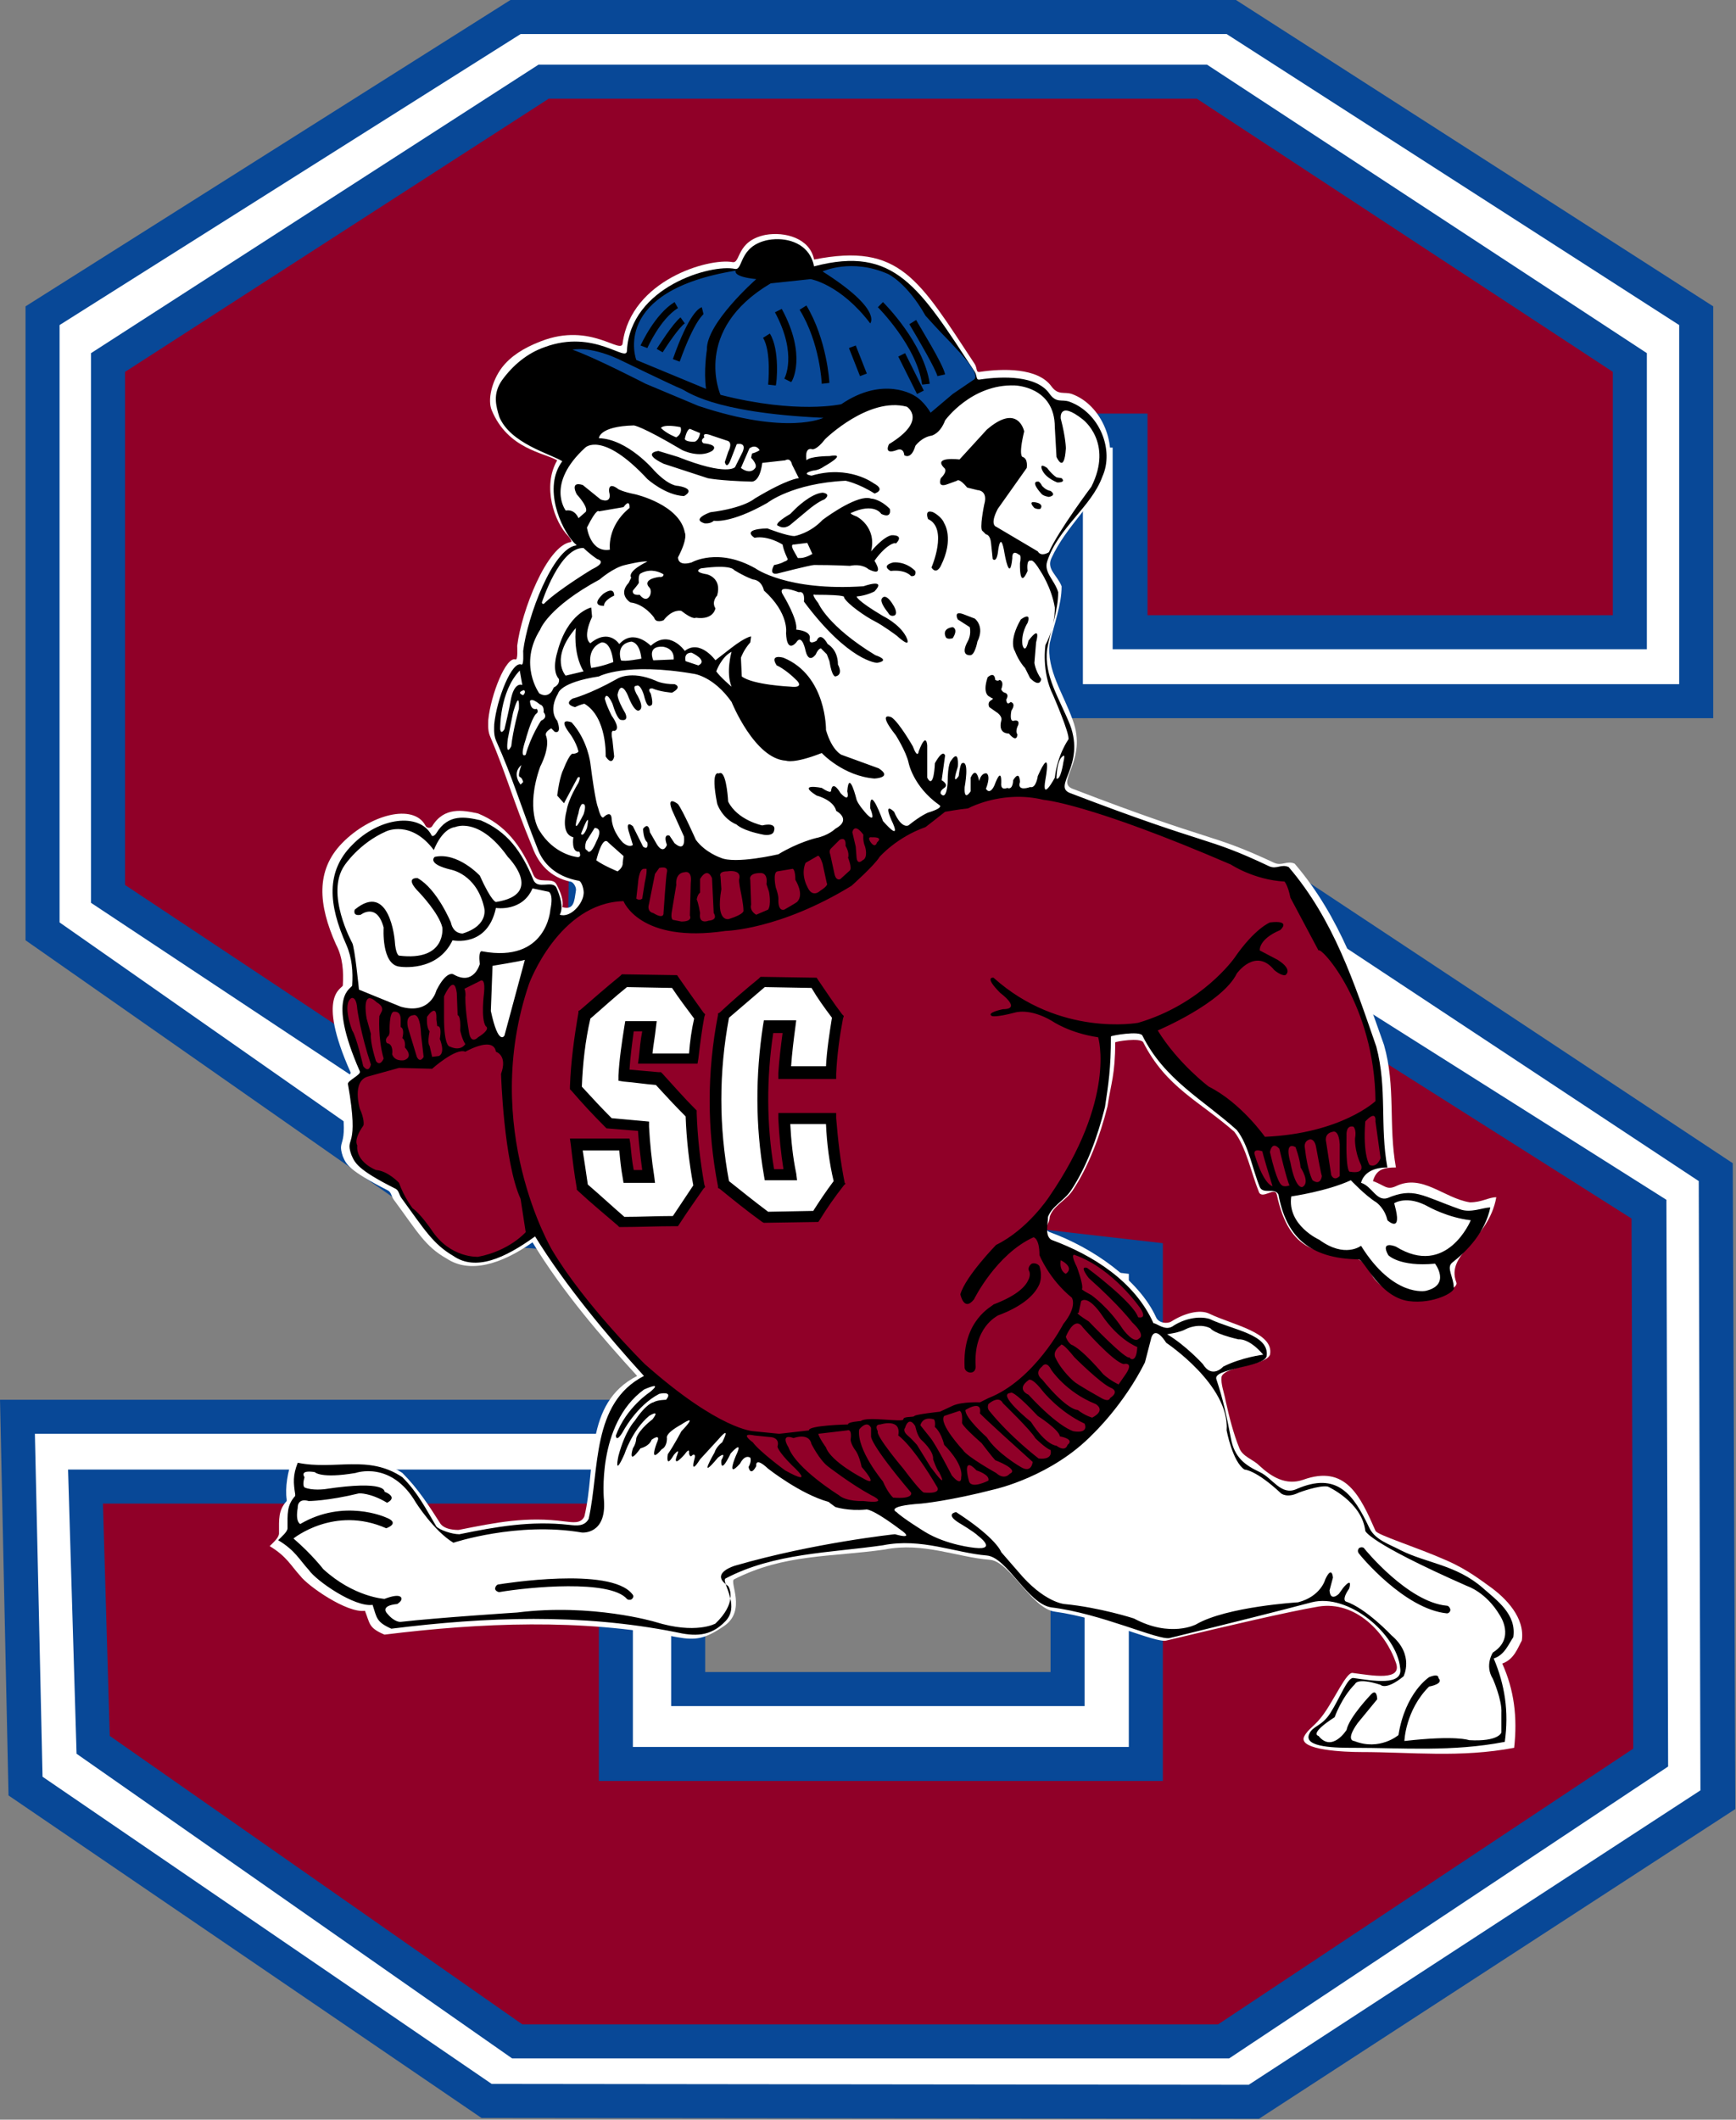 <svg xmlns="http://www.w3.org/2000/svg" viewBox="0.88 0.88 200 244.12">
 <rect x="0.88" y="0.88" width="200" height="244.12" fill="#808080" stroke="none"/>
 <g transform="matrix(.98 0 0 .98 .49 .392)">
  <polygon points="57 249.4 148.4 249.5 204.4 213.1 204.1 137.2 153.8 103.9 69.3 96.6 69.3 48.2 123.7 48.2 123.7 84.9 201.8 84.9 201.8 36.5 145.7 0.5 60.4 0.5 3.4 36.5 3.4 111 54.3 146.6 123.9 151.5 123.9 197 83.3 197 83.3 165 0.4 165 1.4 211.5" fill="#084897"/>
  <path d="m55.7 142.7-48.3-33.8v-70.2l54.2-34.2h83l53.2 34.2v42.2h-70.1v-27.8h3.5v23.7h62.8v-34.8l-51.7-33.9h-78.6l-52.6 33.9v64.6l53.4 35.4 26.3 3.1zm144.4-3.4-48.1-31.8-80.7-6.8v3l77.2 7.6 47.8 30.2 0.2 66.6-51.6 34.3h-84.3l-51.2-35.8-1-33.4h66.4v32.6h58.3v-55.6l-5.2-0.6v51.4h-48.6v-32h-74.8l0.9 40.3 52.8 36.1 89 0.1 53.1-34.6z" fill="#fff"/>
  <polygon points="61.8 238.4 143.6 238.4 192.4 206 192.2 143.7 146.7 114.9 67.2 107.4 68.1 49.1 135.3 49.1 135.3 72.8 190 72.8 190 44.2 141.1 12.1 64.9 12.1 15.1 44.2 15.1 104.5 66.3 138.5 137.1 146.6 137.1 209.8 70.8 209.8 70.8 177.2 12.5 177.2 13.3 204.5" fill="#900028"/>
  <path d="m59.4 43.7c1-1.3 2.5-2.3 4.6-3.1 5.9-2.3 9.5 1.7 9.6 0.2 1-7.4 10.1-10 12.9-9.5 1 0.2 0.4-2.5 3.9-3.2 2.3-0.4 5.2 0.4 5.7 2.9 10.1-2 12.3 2.3 18.9 12.3 0.3 0.5 0.1 1 0.6 0.9 2.7-0.4 6.8-0.5 8.4 1.7 0.8 1.1 1.5 0.6 2.4 0.9 3.6 1.3 5.4 6.1 4.1 9.3-1.4 3.6-4.7 6.1-6.5 10-0.6 1.3 0.7 2 1.2 3.3 0 2.2-0.9 4.5-1.4 6.7-0.4 3.1 1.6 5.9 2.7 9 1.8 4.8-2.1 7.3 0 8.1 16.9 6.5 16 5.1 23.7 8.7 0.9 0.4 1.5-0.3 2.4 0.1 5.4 6.3 7.8 13.7 10.5 21.3 1.4 4.9 0.5 9.4 1.4 14.4-1.4 0-2.3 0.2-2.7 1.6 1.4 0.5 1.6 1.1 2.7 0.6 3.1-1.5 5.6 1.4 8.7 1.9 1.4 0 2.2-0.6 3.1-0.6-0.9 5.1-6 6.6-4.7 10 0.4 0.9-3.7 2.3-6.2 1.7-1.6-0.4-2.8-1.3-3.5-2.2-0.7-1-1-2.1-2.4-2.4-3.9-0.7-7.5-0.4-9-7.4-0.2-1-1.7 0.6-2.1-0.3-0.9-2.2-1.5-5.3-2.9-7.1-4.1-3.6-8-5.2-10.7-10.5-0.3-0.6-3.3-0.1-3.3 0 0 3.8-0.5 4.8-0.9 7.5-0.9 3.6-2.3 7.2-4.1 9.9-0.8 1.2-2.3 1.8-2.7 3.1 0 0.9-0.9 1.4 0 1.8 5 1.8 10.5 5.6 12.5 10 0.3 0.7 1.3 0.8 1.8 0.5 1.4-0.9 3.3-1.5 4.5-0.9 2.7 1.3 7.6 2.2 7.1 4.8-0.5 1.3-5.3 1.3-5.7 2.6-0.1 0.9 0.3 1.8 0.5 2.9 0.4 1.8 0.9 3.8 1.6 5.5 0.4 1 1.6 1.3 2.3 2 1.5 1.4 3.2 2.4 5.2 1.7 5-1.8 6.7 1.9 8.5 6 0.2 0.5 4.8 1.9 8.4 3.5 2.5 1.1 4.1 2.4 5.1 3.1 1.8 1.3 4.1 3.6 3.7 6.3-0.5 0.9-0.9 2.2-2.3 2.7 1.4 3.1 1.8 6.3 1.4 9.9-6.3 1.2-12.1 0.5-18 0.5-1.8 0-7.4-0.2-6.7-1.8 0.5-1 1.3-1.2 2.4-2.8 1.2-1.7 2.6-4.8 3.3-4.7 2.3 0.3 5.9 1 5.1-1.2-1.2-3.5-4.7-7.3-9.1-6.6-3.5 0.6-10.4 2.2-17.9 4-1.3 0.3-7.3-2.6-13.1-3.4-2.8-0.4-5.3-6-7.7-6.1-3.8-0.3-7.8-2.1-12.3-1.2-6.3 0.9-11.8 0.5-17.7 3.5-0.6 0.3 1.5 3.7-1.2 5.5-2.2 1.5-3.3 1.7-5.5 1.3-11.3-2.2-23.1-1.7-34.4-0.3-1.9-0.8-1.7-1.3-2.3-2.8-2.1 0.3-6.7-2.9-7.6-4.1-1.1-1.2-1.6-2.3-3.6-3.5 0.4-0.4 1.1-1 1.1-1.5 0-1.7-0.1-2.7 0.9-3.8v-0.2c-0.2-1.3 0.1-3.3 0.7-4.8 4.5 0.9 8.8-1 12.9 1.7 1.8 1.8 3.1 3.8 4.5 6 0.4 0.5 1.2 0.7 2.1 0.7 4.5-0.9 8-1.6 12.5-1 0.9 0.1 1.9 0.3 2.3-0.6 1.4-5.8-0.1-13.3 6.2-16.5-4.2-4.6-8.7-9.8-12.3-15.7-3.7 2.6-7.4 3.7-10.1 1.9-2.5-1.4-3.4-3.1-6.2-6.9-0.3-0.4-0.3-0.9-0.7-1.1-4.7-2.4-4.9-3.1-5.3-4-0.8-2.4 1-0.4-0.5-8.4-0.1-0.4 1.6-1.1 1.4-1.5-4.1-9.2-0.9-9.8-0.9-10.2 0.1-1.6 0-3.3-0.8-4.8-2.1-4.7-2.4-8.7 0.7-11.9 3.3-3.4 8.4-4.7 9.8-2.1 0.1 0.3 0.6 0.4 0.8 0.1 1.4-2.3 3.6-1.9 5.4-1.5 3.2 1.3 5.1 3.8 6.5 7.2 0.5 1.2 2.2 0.2 2.7 1.1s0.9 2 0.7 2.7c1.4 0.4 1.4-0.7 1.6-1.9 0.1-0.4-0.3-1.1-0.7-1.1-2.3-0.5-3.7-2.1-4.4-4-2.4-5.8-3-8.4-5-13.1-0.3-0.7-0.2-1.6-0.2-1.9 0.3-3 2.1-7.5 3.2-7.1 0.3 0.1 0.2-1.4 0.2-1.6 0.5-4.1 3.5-11.8 6.3-12.2 0.2 0-0.1-0.5-0.3-0.7-1.6-1.6-3.1-5.8-1.3-8.9-1.5-0.9-5.8-1.3-7.7-5.9-0.5-1.2 0-3.4 1.2-5" fill="#fff"/>
  <path d="m91.543 28.607c-0.285 0.011-0.569 0.042-0.844 0.092-3.5 0.7-2.898 3.6-3.898 3.4-2.8-0.6-12.301 2.1-12.701 9.6 0 1.5-3.799-2.598-9.699-0.398-2 0.7-3.7 2.098-5 3.898-1.1 1.6-0.701 3.001-0.301 4.301 1.3 3.1 5.9 4.299 7.4 5.199-2.3 3.1-0.2 7.902 1.4 9.602 0.1 0.1 0.399 0.299 0.199 0.299-2.7 0.4-5.699 8.3-6.199 12.4 0 0.2 0.099 1.7-0.201 1.6-1.1-0.5-2.899 4-3.199 7 0 0.3-0.101 1.2 0.199 1.9 2.1 4.7 2.7 7.2 5 13 0.8 1.9 2.501 3.1 4.701 3.5 0.4 0 0.7 1.2 0.6 1.6-0.1 1.1-1.501 2.8-2.801 2.4 0.5-0.9 0.002-2.299-0.398-3.199-0.5-0.9-2.201 0.3-2.701-0.9-1.4-3.4-3.099-5.7-6.199-7-1.8-0.4-3.801-0.8-5.201 1.5-0.2 0.3-0.5 0.499-0.6 0.199-1.4-2.6-6.099-2.099-9.299 1.201-3.1 3.1-2.801 6.999-0.701 11.699 0.7 1.6 0.801 3.201 0.701 4.801 0 0.4-3.102 1 0.898 10.1 0.2 0.4-1.498 1.1-1.398 1.5 1.4 7.9-0.402 5.999 0.398 8.299 0.4 0.9 0.601 1.7 5.201 4 0.4 0.2 0.399 0.702 0.699 1.102 2.7 3.7 3.7 5.399 6.1 6.799 2.6 1.8 6.002 0.301 9.602-2.299 3.5 5.7 8.599 11.798 12.799 16.398-6.2 3.2-5.2 11.001-6.5 16.801-0.5 0.9-1.399 0.799-2.299 0.699-4.5-0.5-8.5 0.202-12.9 1.102-0.9 0-2.301-0.5-2.701-0.9-1.3-2.2-2.2-4.001-4-5.801-4-2.7-7.899-0.799-12.299-1.699-0.6 1.5-0.501 2.399-0.301 3.699v0.201c-1 1.1-0.9 2.099-0.9 3.799 0 0.4-0.7 1-1.1 1.4 2 1.2 2.5 2.3 3.6 3.5 0.9 1.3 5.4 4.4 7.5 4.1 0.5 1.5 0.401 2.001 2.201 2.801 11.2-1.4 22.3-1.8 33.4 0.4 2.2 0.5 4.098 0.599 5.898-1.301 0.764-0.807 0.76-1.77 0.561-2.641-0.096 0.744-0.51 1.736-1.76 2.941 0 0-2.3 1.299-7.1-0.201 0 0-7.401-2.2-16.201-1.1 0 0-9.299 0.6-13.699 1.1 0 0-0.7 0.1-1.6-1 0 0-0.901-0.9 1.199-1.1 0 0 0.5-0.3 0.5-0.6 0 0 0.1-0.8-2 0 0 0-3.599-0.2-7.199-3.5 0 0-1.3-1.7-3.5-3.6 0 0 4.8-3.901 10.9-1.201 0 0 1.798-0.599-0.102-1.299 0 0-4.9-2.201-10 0.799 0 0-0.599-0.2-0.299-1.9 0 0-0.101-1.199 1.299-0.799 0 0 2.2-3.9e-4 5.9-0.9 0 0 1.301-0.1 3.301 1.1 0 0 1.399-0.599-0.301-1.299 0 0 0.3-1.401-7-0.301 0 0-1.5 0.201-2.4-0.199 0 0-0.3-0.201 0-1.201 0 0-0.699-0.9 1.201-0.6 0 0 0.699 0.8 4.799 0.1 0 0 4.202-1.5 7.102 3.5 0 0 2.098 3.301 4.398 4.701 0 0 7.502-2.501 15.102-1.201 0 0 2.9 0.301 2.6-3.799 0 0-0.901-8.9 4.699-13 0 0 2.401-1.101 0.701 0.299 0 0-2.8 1.8-4 5.1 0 0-0.001 0.902 0.799-0.398 0 0 1.601-3.1 4.301-4.5 0 0 1.699-0.401 0.799 0.699 0 0-1 7.8e-4 -1.5 0.301 0 0-0.799 0.099-2.199 2.199 0 0-1.1 1.1-1.9 4.1 0 0-0.599 2.701 0.701-0.199 0 0 0.898-2.8 2.898-4.5 0 0 1.4-0.9 0.4 0.4 0 0-1.5 1.099-1.9 2.199 0 0 0.002 0.599-0.398 1.199 0 0-0.702 2.2 0.898 0 0 0 1.001-0.2 1.301-1 0 0 1.2-0.9 0.6 0.4 0 0-1 2.601 0.6 0.701 0 0 0.602-0.201 0.602-1.301 0 0-0.301-0.5 1.699-1.6 0 0 2.2-1.501 0 0.799 0 0-0.9 1.701-1.6 2.701 0 0-0.301 1.8 0.699 0.1 0 0 0.8-1 0.4 0 0 0-0.7 1.7 0.9-0.1 0 0 0.6-0.9 0.5-0.1 0 0 0.1 0.599 0.4 0.199 0 0 0.499-0.3 0.199 0.6 0 0-0.501 1.8 0.699-0.1l2.201-2.4s1.5-1.8 0.4 0.4c0 0-0.7 0.499-0.9 1.199 0 0-2.1 3.602 0.4 0.602 0 0 1.098-0.901 0.398 0.299 0 0-0.198 1.901 1.102-0.799 0 0 1.6-1.801 0.6 0.299 0 0-1.2 2.8 0.5 0.9 0 0 0.499-1.099 1.199-0.699 0 0 0.201 0.4-0.199 1.1 0 0 0.2 1.2 0.9-0.1 0 0-0.202-1.201 1.398 0.299 0 0 3.802 3 7.102 3.9 0 0 0.499 0.4 0.799 0.6 0 0 1.5 0.501 3.6 0.301 0 0 0.502-0.3 4.102 2.4 0 0 1.799 1.2-0.701 0.5 0 0-9.499 0.999-18.799 3.699 0 0-2.794 0.81-1.094 2.162-0.117-0.344-0.16-0.586-0.008-0.662 5.7-3 12.3-3 18.5-3.9 4.5-0.9 8.501 0.901 12.201 1.201 2.4 0.2 4.8 5.7 7.6 6.1 5.8 0.7 12.6 3.9 13.9 3.6 7.4-1.8 13.299-3.299 16.699-4.199 4.3-1.1 10 3.699 10.4 7.699 0.4 2.2-3.3 1.499-5.5 1.199-0.7-0.1-1.599 2.402-2.699 4.102-1 1.6-2.1 1.5-2.5 2.5-0.7 1.6 3.399 1.6 5.199 1.6 5.8 0 11.601 0.499 17.801-0.701 0.5-3.6-7.8e-4 -6.699-1.301-9.799 1.3-0.4 1.801-1.8 2.301-2.5 0.4-2.7-1.902-4.301-3.602-5.801-3.1-2.7-6.6-2.9-9.6-4.4-1.3-0.7-2.999-1.2-3.699-2.6-1.9-4-3.8-6.7-8.6-4.6-1.8 0.8-2.801-1.3-4.301-2-1.7-0.8-3-1.7-3.4-4-0.5-2.6-0.899-4.5-1.699-6.9-0.5-1.3 5.5-1.399 5.9-2.699 0.4-2.6-4.001-3.1-6.701-4.4-1.3-0.4-3.1 3.9e-4 -4.4 0.9-0.9 0.5-1.799-0.4-2.199-0.4-2.2-4.9-7.1-8.001-12-9.801-0.8-0.5-0.4-1.799-0.4-2.699 0.5-1.3 1.901-1.9 2.701-3.1 1.8-2.7 3.1-6.201 4-9.801 0.4-2.7 0.699-4.499 0.699-8.299 0-0.1 3.399-0.702 3.699-0.102 2.6 5.2 7.102 7.502 11.102 11.102 1.4 1.8 1.799 4.499 2.699 6.699 0.4 0.9 1.799 3.9e-4 2.199 0.9 0.9 4.9 3.6 7.5 9.4 7.6 0.7 0 2.4 4.4 5.9 4.9 2.9 0.4 5.601-1.1 5.301-1.6 0-1.2-0.901-2.3-0.201-2.9 1.8-1.4 3.9-3.6 4.5-6.5-0.9 0-2.3 0.699-3.6 0.199-4.5-1.6-5.4-2.599-8.5-1.299-1.3 0.4-1.8-1.401-3.1-1.801 0.4-1.4 1.8-1.801 3.1-1.801-0.9-4.9-7.8e-4 -9.299-1.301-14.199-2.6-7.5-4.999-14.9-10.299-21.1-0.9-0.4-1.401 0.3-2.301-0.1-7.6-3.6-6.7-2.202-23.4-8.602-2.1-0.8 1.8-3.2 0-8-1.2-3-3.099-5.798-2.699-8.898 0.4-2.3 1.301-4.501 1.301-6.701-0.4-1.4-1.701-2.3-1.301-3.6 1.3-4 5.2-6.4 6.5-10 1.4-3.1-0.3-7.501-3.9-8.801-0.9-0.3-1.499 0.202-2.299-0.898-1.5-2.2-5.501-2.101-8.201-1.701-0.5 0.1-0.3-0.4-0.6-0.9-6.5-9.9-9.4-14.898-18.9-12.398-0.438-2.362-2.559-3.271-4.557-3.193zm-5.836 158.05c0.148 0.434 0.402 1.039 0.553 1.697 0.119-0.923-0.26-1.459-0.26-1.459-0.134-0.084-0.192-0.158-0.293-0.238zm33.992-140.86s4.701 0.098 4.701 4.898l0.199 3.5s0.9 2.1 1.1-1c0 0 3.9e-4 -1.2-0.6-3.5 0 0-0.3-2.198 2.6 0.102 0 0 3.6 2.698 1 7.898 0 0-3.9 5.201-5 7.701 0 0-0.899 0.6-1.299-0.1l-4.9-2.9s-0.801-0.2 0.199-2.1l3.4-4.801s0.2-1.101-0.5-1.301c0 0-0.499-0.1 0.201-3 0 0-0.7-3.399-4.4-0.199l-3.201 3.5s-3.199-0.4-1.799 1c0 0 0.5 0.299-0.4 1.199 0 0-0.499 1.201 0.801 0.701l1.1-0.4s0.199-0.399 1.199 0.801l1.201 0.299s1.299 0.001 0.799 1.701c0 0-0.599 2.9-0.199 3.1l0.4 0.4s0.5 1e-6 0.6 1l0.199 1.898s0.4 0.501 0.6-0.699c0 0 0.301-3 0.801 0.1 0 0 0.6 3.5 0.9 0.5 0 0-0.101-1.1 0.799-0.4 0 0 0.302-0.1 0.102 1 0 0-0.102 3.2 0.898 0.9 0 0-0.2-1.399 0.4-1.199 0 0 0.2-0.301 1.1 1.199 0 0 1.301 1.901 1.701 4.301 0 0 0.1 2.1-1.1 4.4 0 0-0.502 3.098 0.898 5.898 0 0 2.001 4.601 1.801 5.201 0 0-1.3 1.8-1.6 4.5 0 0-1.6 2.999-1.1 0.199 0 0 0.8-4.2-0.9-0.4 0 0-0.2 1.501-0.9 1.301 0 0-1.599 0.6-1.199-0.6 0 0-7.8e-4 -1.501-0.801-0.201 0 0 7.8e-4 1.2-0.699 0.9 0 0-0.801 0.4-0.701-0.6 0 0 0.101-2.099-0.799 0.301 0 0-0.5 1.198-1 0.398 0 0 0.6-1.399 0.1-1.799 0 0-0.6-0.2-0.9 0.9 0 0-0.3-1.9-1-0.4v1.6s-0.799 1.3-0.699-0.5c0 0 0.599-3.201-0.301-2.801 0 0-0.2-0.1-0.4 1.5 0 0-0.9 1.4-0.1-1.1 0 0 0.199-2.199-0.801-0.699 0 0-0.398 0.3-0.398 2.6 0 0-0.101 2.101-0.801 1.301 0 0-0.2-0.301 0.4-0.701 0.6-0.4-0.301-0.9-0.301-0.9l0.4-2.898s-0.199-0.902-1.199 0.898c0 0-0.1 3.201-0.9 1.701v-3.801s-0.1-1.699-1 0.701c0 0-0.101 0.998-0.701-0.602 0 0-1.6-2.798-2.5-3.398 0 0-1.8-0.8 0.5 2.1 0 0 1.2 1.899 1.5 3.199 0 0 0.502 2.8 3.602 5 0 0 0.699 0.3-1.301 0.9 0 0-0.801 0.3-2.301 1.5 0 0-0.799 0.5-1.699-1.6 0 0-1.301-1.3-0.301 1 0 0 1.4 2.8-1 0.1 0 0-1.6-4.5-1.5-1.5 0 0 0.802 1.899-0.398 0.699 0 0-1.001-1.099-1.201-1.699 0 0-0.9-3.7-1.1-1 0 0 0.399 1.499-0.801 0.199 0 0-0.9-1.599-1.1-0.299 0 0 0.1 0.499-1.1-0.301 0 0-3-0.6-0.6 0.9 0 0 1.999 0.501 2.299 1.801 0 0 1.9 1-0.1 2.1 0 0-0.799 0.8-2.299 1.1 0 0-2.1 0.5-4.4 1.9 0 0-5.101 1.2-6.801 0.4 0 0-1.8-0.602-2.9-2.102 0 0-1.5-3.399-2.1-4.199 0 0-1.399-1.101-0.699 0.699l1.4 3.102s0.298 1.999-1.102 0.799l-0.6-0.9s-0.799-0.298-0.299 1.102c0 0-0.401 1.198-1.201-0.102l-0.799-1.398s-0.101-1.3-0.801-0.4c0 0 0 1.2 0.5 1.6 0 0 0.2 1-0.5 0.5l-1.199-2.4s-1-0.9-0.4 0.9l0.4 1.301s-0.401 0.399-1.201-0.301c0 0-1.199-1.201-1.299-2.801 0 0-3.91e-4 -0.999-0.9-0.199 0 0-0.301 0.5-0.701-1.1 0 0-0.298-0.501-0.898-5.201 0 0-0.301-2.699-2.201-4.799 0 0-1.699-0.701-0.299 1.199 0 0 0.8 1.001 1.1 2.201 0 0 3.9e-4 0.199-0.6 0.299 0 0-0.301-0.4-1.201 1.9 0 0-0.399 0.7-0.699 3l0.799 0.9 1.602-3s0.5-0.4 0.1 0.6c0 0-1.2 1.901-1.4 3.301 0 0-0.799 2.7 0.801 3.1 0 0-0.301 1.799 0.699 1.699 0 0 0.4 0.8-0.4 0.6 0 0-2.599-0.3-4.299-3.1 0 0-1.7-2.4 0.1-7.5 0 0 1.199-2.2 0.699-3.6 0 0-0.3-0.4 0.6-0.9l0.4 0.4s0.901 0.399 0.301-1.301c0 0-1.1-1.099 0.1-3.199 0 0 0.201-1.3 4.801-2 0 0 3.099-1.701 11.199-0.301 0 0 2.3 0.301 4.4 3.301 0 0 2.7 6.7 6.4 6.9 0 0 0.899 0.4 4.199-0.9 0 0 2.499 2.7 6.199 3 0 0 2.2-0.099 0.5-1.199l-4.398-1.602s-1.101-0.498-1.801-2.898c0 0 0.1-6.4-5-8.5 0 0-1.701-0.502-0.801 0.898 0 0 1 0.401 2.4 1.801 0 0 0.901 0.899-0.799 0.699 0 0-4.401-0.199-5.701-1.199l-0.1-2.199s0.3-0.901 1.1-1.801l0.1-0.699s-0.598-0.002-2.398 1.398l-1.801 1.4s-1.8-2.5-3.6-1.1c0 0-1.8-2.6-4-0.6 0 0-2.001-2.101-3.701-0.201 0 0-1.198-1.9-3.398-0.1 0 0-1.001-0.5 0.199-3.1l-0.1-1.1s-2.8 0.599-4 5.299c0 0-0.701 2.102 0.199 3.102 0 0 0.2 0.6-0.6 1l-0.199 0.398s-0.5 0.901-1.5 0.301c0 0-2.5-3.4 0.1-7.5 0 0 0.9-2.6 7-5.9 0 0 1.6-1.399 3-1.699 0 0 2-0.5 2.6-0.4 0 0-2.4 1.1-1.9 1.9l-0.299 0.6c-1.3 1.4 0.199 2.301 0.199 2.301 1.7 0.2 2.801 1.799 2.801 1.799 0.2 0.7 1.1 0.301 1.1 0.301 1.1-1.4 2.1-1.1 2.1-1.1 1.4 1.1 1.699 0.799 1.699 0.799 2.1 0.3 2.301-1.1 2.301-1.1-0.5-0.8 0.199-1.5 0.199-1.5 0.6-2.1-1.199-2.5-1.199-2.5-1.8-0.3-0.699-0.699-0.699-0.699 3.6-0.5 3.898 0.199 3.898 0.199 1.3 0.8 2.201 1.1 2.201 1.1 1.1 0.1 1.299 1.301 1.299 1.301 3 2.7 2.602 5 2.602 5 0.1 2.5 1.199 1.1 1.199 1.1 0.7-1.1 1.1 1 1.1 1 0.4 1.6 1.201 0.4 1.201 0.4 0.3-0.7 0.6-0.701 0.6-0.701l0.699 0.701 0.301 0.799c0.3 1.9 0.699 1.801 0.699 1.801 1-0.2 0.301-1.4 0.301-1.4 0-1.8-1.201-2.4-1.201-2.4-0.9-1.6-1.299-0.398-1.299-0.398s-1.001 0.599-0.801-0.301c0.1-0.9-1.6-1-1.6-1 0.2-1.2-1.5-4-1.5-4-1-1.5 1.801-0.4 1.801-0.4 0.8-0.2 0.6 1.1 0.6 1.1 5.3 7.1 8.6 7.201 8.6 7.201 1.7-0.3-0.199-0.9-0.199-0.9-5.6-3.4-6.701-6.1-6.701-6.1-1-1.3-0.4-1-0.4-1 4 0 3.4 0.299 3.4 0.299 0.4 0.8 2.6 2.301 3.6 2.801s2.602 1.699 2.602 1.699c2 1.8 1.1 0.102 1.1 0.102-0.8-1.5-2.701-2.4-2.701-2.4-3.2-1.9-3.1-2.301-3.1-2.301 1.2-0.1 2.1-0.6 2.1-0.6 1.5-1.6-1.299-0.6-1.299-0.6-9 0.6-12.701-2.1-12.701-2.1-4.4-2.5-7.5-0.701-7.5-0.701-1.7 0.5-1.6-0.6-1.6-0.6 1.2-2.3 0.801-2.9 0.801-2.9-0.6-3.3-5.801-4.5-5.801-4.5-1.5-0.3-2-0.6-2-0.6-1.3-1-1.1 0.301-1.1 0.301 0.4 1.5-1 0.898-1 0.898l-2.1-1.699c-1.6-0.5-0.701 1.1-0.701 1.1 1.6 1.8 1 2.1 1 2.1l-0.799 0.701s-0.4-1.1-1.5-0.9c0 0-2.401-3.1 2.299-7.4 0 0 2.001-1.999 7.301 3.701 0 0 2.101 1.9 4.301 2 0 0 1.599-0.801-0.701-1.201 0 0-0.999 0.101-2.799-1.799 0 0-3.1-3.701-6.5-3.801 0 0-3.86e-4 -1.4 4.1-1.5 0 0 0.799 3.94e-4 5.699 2.9 0 0 2 1 3.5 0.1 0 0 1-0.7-1-0.9 0 0-0.5-0.299 0.1-0.699 0 0-0.4-0.701 0.9-0.201l1.801 0.602s0.7 0.099 0.1 1.299l-0.4 1.201s0.201 0.999 0.701-0.301l0.699-1.801s1.199-0.3 0.699 0.9l-0.898 1.801s-0.901 1.099-6.701-1.201l-2.299-0.699s-2.1 0.2 0.6 1.5l5.199 1.699s1.4 0.3 5.1 0.4c0 0 1.001 0.201 1.301-2.199l2.699-0.301s0.601-0.4 0.801 0.5l0.801 1.6s-1.201 3.93e-4 -5.201 2.4c0 0-1.199 1.1-5.199 1.6 0 0-2.301 0.801-0.701 1.301 0 0 0.702 0.099 1.102-0.301 0 0 1.899 0.4 6.299-2.1 0 0 2.901-2.3 9.201-2.6 0 0 1.498 0.3 3.398 1.5 0 0 1.4-0.399-0.1-1.199 0 0-2.899-2.2-7.299-0.9 0 0-1.401-0.2 0.199-0.6 0 0 0.601 0 1.301-0.5 0 0 2.9-1.601 0.6-1.201 0 0-2.301 1e-6 -2.701 0.5 0 0-0.299-1.599 0.701-1.299 0 0 0.5 0.099 1.5-1.201 0 0 5.1-4.999 9.6-3.799 0 0 2.5 1.598-2.1 4.398 0 0-0.7 1.301 0.9 0.701 0 0 0.798-0.4 0.898 0.6 0 0 0.801 0.6 1.301-1.1 0 0 0.7-1.001 1.9-1.201 0 0 1-0.199 1.6-1.799 0 0 3.099-4.3 8.199-4.1zm-40.545 4.746c0.314 0.009 0.721 0.052 1.246 0.152 0 0 0.3 0.701-0.5 1.201 0 0-1.101-0.4-1.801-1.1 0 0 0.113-0.282 1.055-0.254zm2.346 0.354 1.199 0.5s-0.1 0.8-0.6 1c0 0-0.999 0.099-1.199-0.301 0 0 0.2-1.099 0.6-1.199zm7.412 2.1c0.237-0.05 0.537 3.91e-4 0.787 0.4 0 0-0.198 0.2-0.898 0.4l-0.102 0.5s0.9 0.899 0.4 1.299c0 0-0.5 0.7-1.6-0.1l1-2.301s0.175-0.149 0.412-0.199zm34.072 2.236c-0.309-0.042-0.084 0.463-0.084 0.463 0.4 1 1.799 1.5 1.799 1.5 1.1 0 0.5-0.5 0.5-0.5l-0.6-0.1c-0.6-0.4-1.1-1.1-1.1-1.1-0.25-0.175-0.412-0.25-0.516-0.264zm-0.484 1.863c-1.1-0.1 0.301 1.4 0.301 1.4 0.2 0.3 0.898 0.4 0.898 0.4 1-0.2 0.201-0.701 0.201-0.701-0.6-0.1-1-0.6-1-0.6-0.2-0.4-0.4-0.5-0.4-0.5zm-25.4 1.301c-1.4 0.1-3.199 1.9-3.199 1.9l-0.6 0.6c-2.2 1.3-1.4 1.4-1.4 1.4 0.8 0.5 1.5-0.201 1.5-0.201l1.799-1.5c1.4-1.2 2.102-1.4 2.102-1.4 0.9-0.7-0.201-0.799-0.201-0.799zm4.996 0.635c-1.857 0.191-4.996 2.564-4.996 2.564-1.5 1.6-3.299 1.9-3.299 1.9-0.9 0-3.201-0.9-3.201-0.9-3.2 0.1-1.5 1.1-1.5 1.1 1.6-0.3 3.301 0.801 3.301 0.801 0.1 0.7 0.6 1.699 0.6 1.699 0 0.2-0.4 0.301-0.4 0.301-0.5 0.3-1.199 0.4-1.199 0.4-0.7 1.3 0.4 1 0.4 1s3.899-1 4.299-1c2.5 0 4.201 0.1 4.201 0.1 1.5-0.3 2.199 0.4 2.199 0.4 2 1 0.699-1 0.699-1 1.5-2.1 2.6-2.2 2.5-2 1.1-1.1-0.5-1-0.5-1-1 0.2-2.398 1.9-2.398 1.9 0.7-2.9-1.701-4.102-1.701-4.102-0.8-0.3-0.699-0.398-0.699-0.398 2.8-1.3 3.6 0.1 3.6 0.1 1.3 0.6 1-0.6 1-0.6-1.2-1.2-2.199-1.201-2.199-1.201-0.2-0.075-0.44-0.092-0.705-0.064zm19.65 0.49c-0.309 0.113 0.254 0.674 0.254 0.674 0.4 0.2 0.699 0.102 0.699 0.102 0.4-0.5-0.299-0.701-0.299-0.701-0.35-0.1-0.551-0.112-0.654-0.074zm-47.473 0.123c0.166 0.083 0.127 0.551 0.127 0.551-2.7 2.2-2.301 4.9-2.301 4.9-2.3 0.4-2.699-2.6-2.699-2.6 1.2-2.4 1.4-1.9 1.4-1.9l2.898-0.5c0.3-0.412 0.475-0.501 0.574-0.451zm35.484 0.971c-0.641-0.038-0.258 0.881-0.258 0.881 2.4 1.1 0.4 5.699 0.4 5.699 0.6 0.9 1.1-0.199 1.1-0.199 1.6-3.2 0.4-5 0.4-5-0.3-0.8-1.301-1.301-1.301-1.301-0.138-0.05-0.25-0.075-0.342-0.08zm-14.457 3.682 0.6 1.299c-1.2 0.7-1.701 0.4-1.701 0.5l-0.398-0.699c-0.6-1-0.102-0.9-0.102-0.9zm-26.301 0.6s0.7 0.699 1.6 1.299c0 0 1.3 0.301-0.6 1.201 0 0-3.8 2.3-5.5 3.9 0 0-0.3 0.4-0.4 0 0 0 2.1-6.5 4.9-6.4zm36.4 1.699c-1.5 0.4-0.301 1-0.301 1 1.8-0.2 2.4 0.6 2.4 0.6 0.7 0.1 0.5-0.6 0.5-0.6-1.2-1.2-2.6-1-2.6-1zm-28.687 0.979c0.956-0.084 1.688 0.422 1.688 0.422 0 0.4-0.5 0.301-0.5 0.301-2 0.3-1.301 1.099-1.201 1.199 0.4 0.4 0.102 1 0.102 1-0.5 0.9-1.201-0.1-1.201-0.1-1 0.1-0.799-0.5-0.799-0.5 0.6-0.7 0.699-0.9 0.699-0.9-0.1-1 0.199-1.1 0.199-1.1 0.35-0.2 0.695-0.294 1.014-0.322zm-4.764 2.371c-0.325 0.1-0.648 0.352-0.648 0.352-1.6 1.5 0.1 1.398 0.1 1.398 0-0.7 1.199-1.199 1.199-1.199 0-0.6-0.325-0.651-0.65-0.551zm32.463 0.688c-0.212-0.013-0.312 0.164-0.312 0.164-0.4 0.4 0.701 1.699 0.701 1.699 0.3 0.6 0.799 0.301 0.799 0.301 0.4-0.3-0.199-1.201-0.199-1.201-0.45-0.75-0.776-0.95-0.988-0.963zm8.631 1.945c-0.38 0.098-0.043 0.719-0.043 0.719l1.4 0.898c0.2 0.9-0.201 1.602-0.201 1.602-1 1.8 0.201 1.699 0.201 1.699 0.6 0.1 0.9-1.6 0.9-1.6 0.9-1.8-0.301-2.701-0.301-2.701l-1.301-0.5c-0.325-0.125-0.53-0.15-0.656-0.117zm8.123 0.377c-0.259-0.049-0.766 0.342-0.766 0.342-1.5 2.6-0.701 3.699-0.701 3.699 0.5 1.3 1.201 2 1.201 2l0.6 1.199c1.2 1.2 1.301 0.102 1.301 0.102-0.7-1-0.801-1.9-0.801-1.9l0.199-2.4c0.6-2.3-0.898-0.199-0.898-0.199-0.4 1.7-0.701 0.5-0.701 0.5-0.2-1.4 0.6-2.602 0.6-2.602 0.188-0.525 0.122-0.711-0.033-0.74zm-8.766 1.24c-1.4 0.2-0.801 1.201-0.801 1.201 0.2 0.3 0.801 0.1 0.801 0.1 0.7-1.1 0-1.301 0-1.301zm-44.301 0.102s-0.4 2.9 0.9 5.1l-2.1 0.5s-1.901-2 1.199-5.6zm6.5 1.6s1.001 2e-6 1.201 2c0 0-2 0.399-2.4 0.199 0 0-0.701-1.899 1.199-2.199zm-3.322 0.094c0.323 0.037 0.998 0.357 1.223 2.307 0 0-1.2 0.499-2.6 0.699 0 0-0.701-2.2 1.199-3 0 0 0.07-0.018 0.178-0.006zm7.023 0.506s1.399 0.1 1.299 1.5l-2.4 0.1s-0.798-1.7 1.102-1.6zm8.1 0.6s-0.7 2.4 0 4.1c0 0-1.301-1.099-1.801-1.799 0 0 0.601-1.701 1.801-2.301zm-4.701 0.1s2.001 0.9 0.801 1.5l-1.5-0.5s-0.301-1 0.699-1zm-20.199 2.102 0.301 1.699s-1-0.5-1.4 2c0 0-0.101 0.699-0.701 3.199 0 0-0.4 0.7-0.5 0 0 0-0.099-4.398 2.301-6.898zm55.412 0.537c-0.212 0.062-0.412 0.262-0.412 0.262-0.7 2.1 0.301 2.301 0.301 2.301 0.1 0.2 0.6 0.1 0.1 0.4-0.5 0.3-0.201 0.799-0.201 0.799l1 0.701c0.6 0.5 0.4 0.898 0.4 0.898-0.4 1.6 0.9 1.5 0.9 1.5 1 1.2 1 0.102 1 0.102-0.3-0.4 0.1-1.102 0.1-1.102 0.2-0.7-0.5-0.5-0.5-0.5-0.6 0.2-0.299-1.199-0.299-1.199 0.6-0.9-0.102-1-0.102-1-0.5 0.5-0.5-0.301-0.5-0.301 0.4-0.7-0.199-0.799-0.199-0.799-0.3-0.1-0.4-0.4-0.4-0.4 0.4-1-0.199-1.1-0.199-1.1-0.2 0.2-0.5 0-0.5 0-0.05-0.55-0.276-0.625-0.488-0.562zm-42.838 0.074c-0.775 0.113-1.174 0.389-1.174 0.389-3.2 1.8-5.201 2.299-5.201 2.299-1.1 0.7 0.301 1 0.301 1 0.6-0.3 1.1-0.4 1.1-0.4 2.7 1.6 2.5 6.201 2.5 6.201 0.8 1.2 1 0 1 0l-0.199-1.9c-0.3-1.4 0.199-1.1 0.199-1.1 0.9-0.2-0.299-1.801-0.299-1.801-0.7-1.4-0.801-2-0.801-2 0.2-1 0.9 0.6 0.9 0.6 0.6 2 1 1.9 1 1.9 1 0.2 0.5-0.799 0.5-0.799-1-1.7-0.9-2.201-0.9-2.201 0.4-1.8 1.199 0.1 1.199 0.1 0.8 2.1 1.301 1.801 1.301 1.801 0.8-0.3-0.301-2-0.301-2-0.5-1 0-0.9 0-0.9 0.5-0.3 0.9 1.1 0.9 1.1 0.4 1.7 0.801 1.201 0.801 1.201 0.4 0 0-1.4 0-1.4-0.5-0.7 0.199-0.6 0.199-0.6 0.9 0.4 2.301 0.5 2.301 0.5 1.3-0.7 0.299-1 0.299-1-1.5 0-2.199-0.4-2.199-0.4-1.5-0.65-2.651-0.7-3.426-0.588zm-12.074 1.688s0.3 0.2-0.1 0.6c0 0-0.9-0.3 0.1-0.6zm0.887 1.162c0.163-0.013 0.464 0.089 1.014 0.539 0 0 0.5 0.098 0.4 0.898 0 0 0.599 0.6-0.301 1 0 0-1.201 1.8-1.801 4 0 0-0.8 0.601 0-1.799 0 0 0.601-2.3 1.201-3 0 0 0.4-0.2 0.1-0.6 0 0-0.701 0.3-0.801-0.9 0 0 0.025-0.126 0.188-0.139zm-1.555 0.062c0.061 0.07 0.093 0.352 0.068 0.977 0 0-0.7 2.498-0.9 4.398 0 0-0.7 1.402-0.4-0.898l0.6-3s0.45-1.688 0.633-1.477zm64.131 6.477c0.062 0.025 0.087 0.199-0.062 0.799 0 0-0.301 2.1-0.801 1.9 0 0 1e-3 -2.1 0.701-2.6 0 0 0.1-0.125 0.162-0.1zm-63.764 1.1s-0.499 1.3-0.199 1.4 0.4 0.6 0.4 0.6l-0.301 0.299s-1.1-1.299 0.1-2.299zm23.506 0.969c-0.092-0.049-0.192-0.044-0.305 0.031 0 0-1.001-0.6-0.201 3.5 0 0.1 0.601 1.8 2.301 2.5 0 0 0.599 0.699 3.199 1.199 0 0 1.101 0.2 1.201-0.5 0 0 0.4-1-1.4-0.6 0 0-2.9-0.601-4-2.801 0 0-0.154-2.986-0.795-3.33zm-16.195 3.625c0.373 0.134-0.01 1.205-0.01 1.205-1.6 3.2-0.6-0.2-0.6-0.1 0.1-0.8 0.4-1.1 0.4-1.1 0.087-0.025 0.156-0.025 0.209-0.006zm0.492 1.861c0.042 0.052 0.023 0.32-0.102 0.945 0 0-0.401 1.099-0.701 0.699 0 0 0.676-1.799 0.803-1.645zm-14.537 0.686c1.119 0.041 3.01 0.658 5.135 3.658 0 0 4.4 4.401-1.4 5.301 0 0-0.498 3.9e-4 -1.898-3.1 0 0-2.601-2.801-5.301-2.201 0 0-1 0.8 1.9 1.5 0 0 3 0.5 3.9 4.4 0 0 0.7 2.1-2.5 3.1 0 0-1.1 0.101-1.4-1.299 0 0-1.6-3.901-3.9-5.201 0 0-1.701-0.199 0.199 1.701 0 0 2.301 2.4 2.701 4.1 0 0 0.5 4.001-5.1 3.301 0 0-0.4-0.101-0.5-1.801 0 0-0.601-7-4.701-3.6 0 0-0.299 0.8 0.701 0.6 0 0 1.899-1.5 2.699 1.5 0 0-0.3 4.4 1.9 4.6 0 0 4.399 0.7 6.199-3.1 0 0 4.1 0.899 5.1-3.801 0 0 3.101 0.501 4.301-2.299l1.9 0.4s0.599 0.2 0.199 2.1c0 0-0.4 6.3-8 4.9 0 0-0.499-0.3-0.299 1.5 0 0-0.702 2.599-3.102 1.199 0 0-0.8-0.5-2 1.9 0 0-0.699 2.9-4.199 1.9l-4.9-2s-0.499-5-0.799-5.5c0 0-3.2-5.802-0.9-9.102 0 0 1.7-2.6 4.9-4 0 0 2.9-1.399 5.6 2.201 0 0 0.9-2.501 2.5-2.701 0 0 0.393-0.183 1.065-0.158zm15.336 0.26s1.099-0.1 0.199 1.6c0 0-0.7 1.8-1.1 1 0 0-0.4 0-0.1-1zm1.338 1.531c0.086 0.004 0.174 0.055 0.262 0.168l1.799 1.6-0.1 0.801s0.1 0.5-0.6 1c0 0-1.7-0.701-2.5-1.301 0 0 0.536-2.296 1.139-2.268zm-9.539 13.969-2.4 8.898s-0.7 1.302-1.6-2.898l0.201-5.301s3.099-0.499 3.799-0.699zm12 3.199 5.301 0.1c0.8 1.2 1.7 2.4 2.6 3.6-0.3 1.3-0.5 2.702-0.6 4.102h-4.301c0.1-1 0.3-2 0.4-3l0.1-0.801h-3.699l-0.1 0.6c-0.3 1.9-0.601 3.901-0.701 5.801v0.6l0.6 0.1c1.3 0.1 2.501 0.3 3.801 0.4 1.1 1.2 2.3 2.499 3.5 3.699 0.1 2.7 0.4 5.402 0.9 8.102l-2.4 3.6c-1.9 0-3.799 0.1-5.699 0.1-1.5-1.3-2.901-2.601-4.301-3.801-0.2-1.4-0.4-2.7-0.6-4h4.299c0.1 1.1 0.2 2.101 0.4 3.201l0.1 0.6h3.701l-0.1-0.801c-0.3-1.9-0.502-3.899-0.602-5.799v-0.6l-4.398-0.4c-1.2-1.2-2.4-2.501-3.5-3.701 0.1-2.7 0.4-5.4 1-8 1.4-1.2 2.799-2.499 4.299-3.699zm16.201 0 5.5 0.1c0.7 1.2 1.498 2.3 2.398 3.5-0.3 1.9-0.599 3.801-0.699 5.701h-4.1c0.1-1.5 0.3-3.102 0.5-4.602l0.1-0.799h-3.801l-0.1 0.6c-0.9 5.9-0.9 11.8 0.1 17.6l0.102 0.6h3.799l-0.1-0.799c-0.4-1.9-0.599-3.901-0.699-5.801h4.199c0.1 2.3 0.4 4.601 0.9 6.701-0.9 1.2-1.7 2.4-2.4 3.5l-5.301 0.1c-1.6-1.2-3.1-2.4-4.6-3.6-1.2-6.4-1.2-12.801 0-19.201zm68.898 22.699s1.7 1.802 3 2.602c0 0 1.001 0.7 1.301 2.1 0 0 1.6 1.499 1-1.201l-0.199-0.799s1.5-1 4 0.4c0 0 2.3 1.3 5 1.6 0 0-2.801 6.8-8.801 3.1 0 0-1.9-0.8-0.9 1 0 0 1.3 1.4 5.5 1 0 0 1.9 2.499-1.1 3.199 0 0-3.8 0.801-7.6-5.299 0 0-1.9 1.499-4.9-0.701 0 0-3.801-1.7-3.301-5.1 0 0 4.2-0.6 7-1.9zm-17.543 17.121c0.338 0.023 0.693 0.104 1.043 0.279 0 0 0.301 0.601 3.301 1.301 0 0 1.2-0.201 2.9 1.799 0 0-2.501 0.3-4.701 1.4 0 0-1.298 1.501-2.398-0.299 0 0-2.001-2.2-4.201-3.5 0 0 1.501-0.202 2.201-0.602 0 0 0.843-0.449 1.855-0.379zm-5.385 0.842c0.272 3e-3 0.666 0.276 1.228 1.139 0 0 7.5 4.999 7.1 10.299 0 0 0.7 3.7 2.1 4.6 0 0 1.301 7.8e-4 4.301 2.801 0 0 0.7 0.6 2.1-0.1 0 0 2.4-0.901 3.4-0.701 0 0 4 1.801 4.4 5.201 0 0 0.2 1.3 12 6.5 0 0 2.199 0.7 3.799 3.4 0 0 1.901 2.698-0.799 4.398 0 0-1 1.502 0 3.102 0 0 1.1 2.5 1 4v2.299s-0.301 1.1-3.801 0.9c0 0-1.5-0.6-7.6 0.1 0 0 0.1-3.6 2.9-6.4 0 0 1.8-0.3 1.1-1 0 0 0.1-0.6-1.1-0.1 0 0-2.8 1.801-3.6 6.801 0 0-2.201 1.899-5.201 0.699 0 0-1.1 3.9e-4 0.4-2.1l2.301-2.801s-1e-3 -1.3-0.701-0.6c0 0-2.6 2.701-2.9 4.201 0 0-1.699 2.699-3.299 0.699 0 0-1.2-0.199 1.9-2.199 0 0 0.798-2.3 2.398-3.9 0 0 0.2-0.8 3 0.1 0 0 0.601 0.7 2.701-1 0 0 1.3-2.501-1.4-4.801 0 0-3-3.2-5.4-4 0 0-0.5-0.2 0.4-1.5 0 0 0.501-1.5-0.699-0.1l-0.5 0.701s-1.002 1-1.102-0.4l0.4-1.5s-0.1-1.501-0.9 0.199c0 0-0.499 2.001-3.199 2.701 0 0-8.4 0.5-12 2.6 0 0-3.001 1.599-7.301-0.701 0 0-3.999-1.299-8.199-1.699 0 0-2.4-0.201-5.4-3.801 0 0-1.4-1.599-2-2.299 0 0-0.499-1.601-5.299-4.701 0 0-1.402 0.201 0.398 1.301 0 0 1.701 1 2.201 1.5 0 0 2.3 1.7-0.4 1.4 0 0-3.3-0.3-5.9-1.9 0 0-2.599-1.601-3.299-2.301 0 0-1.502-0.7 2.898-1 0 0 3.301-0.299 8.701-1.699 0 0 6.7-1.5 11.5-6.5 0 0 3.6-3.4 6.1-8.4l0.699-2.699s0.118-0.743 0.572-0.738zm24.266 25.176c-0.113-0.013-0.238 0.013-0.338 0.062-0.2 0.2-0.2 0.4-0.1 0.6 0.2 0.3 5.4 6.6 10.4 7.1 0.2 0 0.4-0.2 0.4-0.4s-0.2-0.5-0.4-0.5c-4.6-0.4-9.699-6.699-9.699-6.699-0.05-0.1-0.151-0.15-0.264-0.162zm-94.438 3.674c-3.525 0.113-6.8 0.637-7.1 0.688-0.2 0-0.4 0.3-0.4 0.5s0.3 0.4 0.5 0.4c3.5-0.6 13-1.499 15 0.801 0.1 0.1 0.201 0.1 0.301 0.1s0.199 3.9e-4 0.299-0.1c0.2-0.2 0.2-0.4 0-0.6-1.3-1.6-5.075-1.902-8.6-1.789z"/>
  <path d="m119.64 94.15c-3.192 0.113-5.443 1.35-5.443 1.35-1 0.1-2.699 0.4-2.699 0.4-1 0.8-2.301 1.799-2.301 1.799-3.4 1.2-5.398 3.5-5.398 3.5-0.6 1-3.301 3.4-3.301 3.4-8.5 5.2-14.801 5.301-14.801 5.301-10.1 1.5-12-3.5-12-3.5-7.6 0.2-11.1 9.699-11.1 9.699-5.8 17 2.701 31.301 2.701 31.301 3.8 6.4 10.898 13.4 10.898 13.4 8.8 7.8 12.801 7.898 12.801 7.898l3 0.301 3.5-0.4c-0.1-0.6 4.6-0.699 4.6-0.699-0.1-0.3 1.5-0.4 1.5-0.4 0.7-0.6 5 0.201 5-0.199s1.201-0.2 1.301-0.4c0.2-0.2 3-0.5 3-0.5l1.5-0.701c1.1-0.5 3.199-0.398 3.199-0.398l1-0.5c5.4-2.1 8.801-8.701 8.801-8.701 1.7-2.1 1-3.1 1-3.1-2.7-2.2-3.801-5-3.801-5 0-2-0.699-2.1-0.699-2.1-4.4 2-7 7.299-7 7.299-1.2 1.5-1.6-0.6-1.6-0.6 0.6-2.1 4.199-5.799 4.199-5.799 3.7-1.8 6.199-5.602 6.199-5.602 8-11.6 5.801-18.799 5.801-18.799-3.4-0.5-5.4-1.9-5.4-1.9-2.7-1.6-4.4-1-4.4-1-2.3 0.6-2.699 0.4-2.699 0.4-0.7-0.4 1.301-0.801 1.301-0.801 2.3 0-0.301-1.9-0.301-1.9-2-2-0.801-1.799-0.801-1.799 7.8 7 17 5.299 17 5.299 7.5-2.2 11.301-7.6 11.301-7.6 2.4-3.5 4.199-4.199 4.199-4.199 2.6-0.3 1.201 0.9 1.201 0.9-2.6 1.1-2.4 2.398-2.4 2.398l2.1 1.102c1.9 1.2 0.9 1.799 0.9 1.799-0.5 0.1-1.301-0.6-1.301-0.6-2.2-2.7-4.398 0.4-4.398 0.4-1.7 3.5-9.301 6.699-9.301 6.699 2.4 3.9 6 6.6 6 6.6 3.8 1.9 6.6 5.9 6.6 5.9 9-0.4 13-4.199 13-4.199-0.1-11.3-6.399-18.201-6.699-17.701l-3.301-6.199c-0.3-1.5-0.699-1.9-0.699-1.9-3.6-0.2-6.301-2-6.301-2-16.7-7.2-22-7.6-22-7.6-1.225-0.3-2.393-0.387-3.457-0.35zm-18.637 3.695c-0.327-0.015-0.406 0.455-0.406 0.455l0.4 1.699 0.1 1.301c0.1 0.9 0.701 0.299 0.701 0.299 0.7-0.3 0.299-1.6 0.299-1.6-0.3-0.7-0.199-1.4-0.199-1.4-0.412-0.562-0.698-0.745-0.895-0.754zm1.895 1.055c-0.6-0.1-0.201 0.5-0.201 0.5 0.6 0.9 0.801 0.1 0.801 0.1 0.8-0.7-0.6-0.6-0.6-0.6zm-3.412 0.199c-0.188-0.025-0.389 0.1-0.389 0.1l-1 1c-0.3 0.3-0.1 0.701-0.1 0.701l0.5 2.299c0.2 0.9 0.699 0.602 0.699 0.602l1.102-1c0.3-0.3-0.201-1.5-0.201-1.5 0.2-0.6-0.299-1.4-0.299-1.4 0.05-0.6-0.125-0.776-0.312-0.801zm-2.951 1.973c-0.025 9e-3 -0.037 0.027-0.037 0.027l-1.4 0.801c-0.6 1.4 0.201 2.799 0.201 2.799 0.6 1.4 1.5 0.5 1.5 0.5 1.1-0.7 0.799-0.898 0.799-0.898l-0.5-2.301c-0.3-0.9-0.487-0.956-0.562-0.928zm-18.111 1.377c-0.25-0.025-0.525 0.051-0.525 0.051l-0.5 0.699-0.701 3.5c-0.3 1 0.5 1.102 0.5 1.102 1.3 0.8 1.201 0 1.201 0s0.3-4.501 0.4-4.801c0.1-0.4-0.125-0.526-0.375-0.551zm-2.326 0.15c-0.6 0-0.699 1.701-0.699 1.701l-0.201 1.799c0.4 0.3 0.701 0 0.701 0l0.299-1.9c0.3-1.3 0.201-1.6 0.201-1.6zm17.5 0-1.799 0.301c-0.6 0.1-0.201 1.9-0.201 1.9 0.4 1.1 0.301 1.5 0.301 1.5 0 1.4 0.699 1.1 0.699 1.1s1.4-0.8 1.5-0.9c0.9-0.9-0.199-2.6-0.199-2.6 0-1.2-0.301-1.301-0.301-1.301zm-7.439 0.271c-0.155 9e-3 -0.26 0.029-0.26 0.029-1.1 0-0.801 0.6-0.801 0.6l0.1 1.5c-0.7 4 0.9 3.5 0.9 3.5 1.9-0.6 1.701-1 1.701-1 0-0.7-0.301-2.1-0.301-2.1s-0.299-1.4-0.199-1.6c0.225-0.9-0.677-0.958-1.141-0.93zm-5.123 0.107c-0.081 3e-3 -0.137 0.021-0.137 0.021-1.2 0.1-1 1.5-1 1.5l-0.5 3c-0.2 1 0.1 1.1 0.1 1.1l1 0.201c1.4 0 1-0.701 1-0.701l0.1-3.799c0.15-1.2-0.319-1.332-0.562-1.322zm8.764 0.121c-1.5 0-1.201 0.801-1.201 0.801l0.1 2.9c-0.2 0.8 0.602 1.199 0.602 1.199l1.398-0.6c0.4-0.6 0.102-2.1 0.102-2.1l-0.301-0.9c0.2-1.4-0.699-1.301-0.699-1.301zm-6.408 0.018c-0.381 0.098-0.693 0.684-0.693 0.684v1.6c-0.3 0.2-0.398 0.799-0.398 0.799 0.2 0.4 0.398 1.602 0.398 1.602-0.2 1.4 1 0.898 1 0.898 1.2-0.1 0.602-0.898 0.602-0.898l-0.201-4.102c-0.225-0.525-0.479-0.641-0.707-0.582zm-9.893 11.883 6.5 0.1 0.199 0.301c0.9 1.3 1.9 2.7 2.9 4.1l0.201 0.199-0.102 0.301c-0.3 1.6-0.499 3.2-0.699 4.9l-0.1 0.6h-7l0.1-0.699c0.1-1 0.2-2.102 0.4-3.102h-1c-0.2 1.5-0.4 3-0.5 4.5 1.1 0.1 2.3 0.201 3.4 0.301h0.299l0.201 0.199c1.2 1.3 2.399 2.702 3.799 4.102l0.201 0.199v0.301c0.1 2.8 0.398 5.598 0.898 8.398l0.102 0.301-0.201 0.199c-0.9 1.3-1.899 2.702-2.799 4.102l-0.201 0.299h-0.4c-2.1 0-4.199 0.1-6.299 0.1h-0.201l-0.199-0.199c-1.5-1.3-3.1-2.6-4.6-4l-0.201-0.199v-0.201c-0.3-1.7-0.499-3.4-0.699-5.1l-0.1-0.699h7l0.1 0.6c0.1 1 0.2 2.1 0.4 3.1h1c-0.2-1.5-0.4-3.1-0.5-4.6l-3.701-0.301-0.199-0.199c-1.4-1.4-2.7-2.801-3.9-4.201l-0.199-0.199v-0.301c0.1-2.9 0.5-5.799 1-8.699v-0.199l0.199-0.102c1.5-1.3 3.101-2.7 4.701-4zm16.301 0.301h0.199l6.4 0.1 0.199 0.299c0.9 1.3 1.801 2.7 2.801 4l0.199 0.201-0.1 0.299c-0.4 2.1-0.701 4.3-0.801 6.5v0.602h-6.799v-0.701c0.1-1.6 0.3-3.199 0.5-4.699h-1.1c-0.8 5.3-0.8 10.7 0.1 16h1.1c-0.3-1.9-0.5-3.9-0.6-5.9v-0.699h6.799v0.6c0.2 2.5 0.5 5.1 1 7.6l0.102 0.1-0.201 0.201c-1.1 1.4-1.999 2.7-2.799 4l-0.201 0.299-6.4 0.1-0.199-0.1c-1.8-1.3-3.4-2.6-5-3.9l-0.199-0.1v-0.199c-1.3-6.7-1.3-13.4 0-20.1v-0.201l0.199-0.1c1.5-1.4 3-2.7 4.6-4zm-32.895 0.438c-0.062 0.025-0.105 0.062-0.105 0.062l-1.801 0.898c0.2 0.5 0.1 1 0.1 1 0 1.7 0.4 3.9 0.4 3.9 0.2 1.8 1.1 0.801 1.1 0.801 1.6-1 0.9-1.301 0.9-1.301-0.6-0.9-0.199-3.9-0.199-3.9 0.15-1.5-0.207-1.536-0.395-1.461zm-3.168 0.512c-0.464-0.225-1.139 1.35-1.139 1.35v2.5c0 3.5 0.701 3.4 0.701 3.4 1.3 0.6 1.799-0.301 1.799-0.301-0.4-0.6-0.6-1.6-0.6-1.6 0.1-1.8-0.301-1.799-0.301-1.799l-0.1-2.602c-0.075-0.6-0.207-0.874-0.361-0.949zm-11.943 1.527c-0.058 3e-3 -0.096 0.023-0.096 0.023-1.1 0.7 0.102 3.799 0.102 3.799 0.5 0.7 1.299 4.201 1.299 4.201 0.7 0.9 0.9-0.201 0.9-0.201-1.2-3.6-1.6-6.5-1.6-6.5-0.075-1.2-0.432-1.332-0.605-1.322zm2.088 0.029c-0.846-0.05-0.383 2.393-0.383 2.393l0.5 1.801c-0.1 1.1 0.6 3.199 0.6 3.199 0.5 0.7 0.9-0.299 0.9-0.299-0.7-2.4-0.5-5-0.5-5l0.301-0.6c0.2-0.6-0.602-1-0.602-1-0.356-0.338-0.621-0.483-0.816-0.494zm7.514 1.475c-0.327 0.015-0.797 0.719-0.797 0.719-0.1 1.3 0.301 1.699 0.301 1.699-0.3 1.5 0 1.701 0 1.701l0.299 1.299 0.801-0.1c0.8-0.4 0.1-2 0.1-2 0.3-1.7-0.299-1.5-0.299-1.5l-0.102-0.799c0.037-0.787-0.106-1.028-0.303-1.02zm-4.596 0.119c-0.7-0.2-0.602 2.4-0.602 2.4 0 0.1-0.1 0.398-0.1 0.398-0.6 0.5-0.199 0.9-0.199 0.9 0.8 0.1 0.6 1.301 0.6 1.301 0.3 0.9 1.4 0.699 1.4 0.699 1.2-0.4 0.1-1.5 0.1-1.5 0.1-0.9-0.301-1.1-0.301-1.1 0.3-1.2-0.199-1.301-0.199-1.301v-0.898c0-1-0.699-0.9-0.699-0.9zm2.326 0.379c-0.077-0.005-0.127 0.021-0.127 0.021-1.1 0.1-0.6 1.6-0.6 1.6l1 3.299c0.4 0.8 0.799 0 0.799 0l-0.299-2.6c-0.075-2.025-0.544-2.306-0.773-2.32zm8.303 3.486c-1.04 0.093-2.33 0.834-2.33 0.834-1.1-0.5-3.9 2-3.9 2l-3.898-0.1-3.602 1c-2 0.5-1 3.801-1 3.801 0.5 1.1 0.5 1.9 0.4 2-1.2 1.7-0.699 2.299-0.699 2.299-0.2 2 2.199 2.9 2.199 2.9 1.4 0.1 2.701 1.5 2.701 1.5 0.6 1.7 1.6 3 1.6 3 0.9 0.6 2.199 2.5 2.199 2.5 2.2 3.4 5.5 3.199 5.5 3.199 3.7-0.7 5.6-2.898 5.6-2.898l-0.6-3.9c-2-4.4-2.299-14.701-2.299-14.701 0.8-2.2-0.602-2.6-0.602-2.6-0.113-0.713-0.646-0.89-1.27-0.834zm104.33 8.375c-0.356 0.073-0.863 0.66-0.863 0.66-0.3 4 0.5 5.1 0.5 5.1 0.9 0.4 1.299-0.801 1.299-0.801l-0.6-4.299c0.037-0.562-0.122-0.704-0.336-0.66zm-2.557 1.244c-0.584 0.096-0.508 1.016-0.508 1.016-0.1 4.6 0.4 4.299 0.4 4.299 1.8 0.3 1.301-0.799 1.301-0.799-0.8-1.7-0.701-3.1-0.701-3.1 0.2-1.1-0.199-1.4-0.199-1.4-0.113-0.025-0.21-0.029-0.293-0.016zm-1.996 0.596c-0.067 0-0.111 0.019-0.111 0.019-1.1 0.2-0.799 1.199-0.799 1.199l0.6 3.9c0.4 0.8 1 0.1 1 0.1v-3.699c-0.075-1.35-0.488-1.52-0.689-1.52zm-2.731 0.918c-0.05-5e-3 -0.08 2e-3 -0.08 2e-3 -0.8 0.2-0.6 1-0.6 1 0.3 2.7 0.898 3.799 0.898 3.799 1 0.7 1.102-0.5 1.102-0.5-0.1-0.2-0.701-3.5-0.701-3.5-0.15-0.675-0.469-0.787-0.619-0.801zm-4.232 0.742c-0.436-0.028-0.549 0.76-0.549 0.76 0.8 3.5 1.301 3.799 1.301 3.799 0.3 0.4 1 0.102 1 0.102-0.3-0.5-1.199-4.301-1.199-4.301-0.225-0.25-0.407-0.35-0.553-0.359zm2.023 0.035c-0.785 0.01-0.172 1.924-0.172 1.924 0.6 3.2 1.4 2.9 1.4 2.9 1-0.5-0.199-2.301-0.199-2.301-0.1-1.1-0.602-2.398-0.602-2.398-0.175-0.087-0.316-0.126-0.428-0.125zm-4.119 0.518c-0.422 0.056-0.252 0.506-0.252 0.506 1.1 3.6 2.1 3.701 2.1 3.701-1.2-3.9-1.199-4.1-1.199-4.1-0.3-0.1-0.508-0.126-0.648-0.107zm-21.447 12.271c-0.155-0.028-0.38 0.086 0.295 1.436 0 0 0.8 2.1 0.6 2.6 0 0-0.2-7.8e-4 1.1 0.699 0 0 2.001 1.4 3.701 4 0 0 1.3 1.802 1.9 1.102 0 0 0.899-0.3-0.801-1.9 0 0-1.5-2.001-5.1-5.201 0 0-1.201-1.499-0.201-1.199 0 0 5.4 4.001 6 5.801 0 0 1.101 0.3 0.301-1 0 0-3.199-4.701-7.699-6.301 0 0-0.044-0.026-0.096-0.035zm-1.605 0.635c-0.2 1.3 0.6 1.6 0.6 1.6 1.1-0.8-0.6-1.6-0.6-1.6zm-3.16 0.363c0.248 0 0.51 0.113 0.66 0.338 0 0.1 0.4 1 0 2.1-0.6 1.4-2.2 2.699-4.9 3.699-0.1 0.1-2.9 1.4-2.6 6 0 0.4-0.2 0.701-0.6 0.701s-0.699-0.302-0.699-0.602c-0.3-5.6 3.298-7.198 3.398-7.398 2.9-1.1 3.802-2.2 4.102-2.9 0.3-0.6 0.1-1 0.1-1-0.2-0.3-1e-3 -0.7 0.299-0.9 0.075-0.025 0.157-0.037 0.24-0.037zm5.922 4.305c-0.127 4e-3 -0.249 0.045-0.361 0.133l-0.301 1.4s-0.699-0.2 1.201 1c0 0 4.499 4.699 4.799 4.199-0.1 0.1 0.8 0.901 0.9-1.199 0 0-2.199-0.801-4.199-3.801 0 0-1.149-1.761-2.039-1.732zm-0.896 2.772c-0.703 0.098-1.266 1.561-1.266 1.561 0.2 0.6 0.602 0.9 0.602 0.9 1.3 0.5 3.799 3.5 3.799 3.5 0.9 0.8 1.801 1.199 1.801 1.199l0.9-1.299c0.9-1.4-0.301-1.1-0.301-1.1-1.2-0.2-4.801-4.301-4.801-4.301-0.25-0.375-0.5-0.494-0.734-0.461zm-1.84 2.498c-0.025 0.025-0.025 0.062-0.025 0.062-1.1 0.8-0.6 1.5-0.6 1.5 0.7 1.5 2.1 2.701 2.1 2.701 0.4 0.4 3.1 1.898 3.1 1.898 1.1 0.7 1.201 0.102 1.201 0.102 1.2-0.8 0.1-1.201 0.1-1.201-1.2-0.5-4.301-3.6-4.301-3.6-1.2-1.5-1.499-1.538-1.574-1.463zm-1.736 2.309c-0.293-0.059-0.488 0.254-0.488 0.254-1 0.8 0 1.5 0 1.5 3 3.7 4.199 3.6 4.199 3.6 0.9 0.7 1.701 0.9 1.701 0.9 1.7-0.9 0.398-1.6 0.398-1.6-3.5-1.4-5.199-4-5.199-4-0.225-0.45-0.436-0.619-0.611-0.654zm-2.019 1.805c-0.05 0.019-0.068 0.049-0.068 0.049-1.5 1.1 0 1.701 0 1.701 3.6 3.9 5.299 4.299 5.299 4.299 1.9 0.3 1.301-0.898 1.301-0.898-3-1.4-4.9-3.801-4.9-3.801-1.05-1.35-1.481-1.406-1.631-1.35zm-2.106 1.508c-0.058 5e-3 -0.065 0.041-0.065 0.041-1.7 0.1 2.4 3.4 2.4 3.4 1.8 2.8 3 2.801 3 2.801 1.1 0.8 1.301-0.1 1.301-0.1 0.9-0.7-0.9-1-0.9-1-0.1-0.8-2.6-2.4-2.6-2.4-2.325-2.475-2.963-2.756-3.137-2.742zm-1.721 0.834c-0.474 0.078-0.943 0.508-0.943 0.508-0.2 0.5 0.1 0.801 0.1 0.801 2.5 3.1 5.801 5.6 5.801 5.6 1.8 0.2 1.4-1 1.4-1-0.6-0.2-1.801-1.4-1.801-1.4-0.4-0.8-3.799-4.1-3.799-4.1-0.188-0.375-0.474-0.455-0.758-0.408zm-2.35 0.734c-0.513-0.034-1.293 0.473-1.293 0.473-0.1 0.9 2.5 3.201 2.5 3.201 1.2 1.9 4 3.5 4 3.5 1.3 0.8 1.4-0.6 1.4-0.6-5.9-5.3-6.201-5.701-6.201-5.701 0.113-0.637-0.099-0.853-0.406-0.873zm-1.994 0.574-1.799 0.6c-0.7 0.9 2.199 4 2.199 4 0.5 0.8 3.9 2.699 3.9 2.699 1 0.9 1.6 0.1 1.6 0.1 1.2-0.5-1.699-1.6-1.699-1.6-0.3-0.3-1.6-2-1.6-2-2.5-2.2-2.301-2.4-2.301-2.4 0.1-1.4-0.301-1.398-0.301-1.398zm-3.471 0.914c-0.976-0.057-1.129 0.785-1.129 0.785l1.201 1.5c0.7 0.9 2.5 4.4 2.5 4.4 1.2 1.4 1.1 0.199 1.1 0.199 0.3-1.6-2-3.799-2-3.799-0.4-1.6-1.1-2.102-1.1-2.102 0.1-0.7-0.102-0.898-0.102-0.898-0.175-0.05-0.331-0.078-0.471-0.086zm-2.254 0.367c-0.45-0.127-0.674 0.719-0.674 0.719s-0.301 0.299 0.199 0.799c0.6 0.5 1.199 1.201 1.199 1.201l1.602 2.6c2.3 3.1 1 0.6 1 0.6-0.3-0.3-0.701-1.5-0.701-1.5 0.1-1-1.4-2.301-1.4-2.301-0.5-0.5-0.699-1.6-0.699-1.6-0.2-0.325-0.375-0.475-0.525-0.518zm-2.375 0.18c-0.575-0.062-1.199 0.139-1.199 0.139-0.8 0-0.301 0.799-0.301 0.799-0.3 0.5 3 4.4 3 4.4 2.1 2.8 2.4 2.801 2.4 2.801 2.1 0.2 1.6-0.6 1.6-0.6-3-5.1-4.6-6.102-4.6-6.102 0.2-1.05-0.325-1.375-0.9-1.438zm-2.728 0.148c-0.464-0.084-0.971 0.59-0.971 0.59-0.3 2.4 2.799 6.1 2.799 6.1 0.6 1.4 1.201 1.9 1.201 1.9 2.5 0.2 2.1-0.6 2.1-0.6-4.9-5.8-4.699-6.6-4.699-6.6v-1c-0.125-0.25-0.275-0.362-0.43-0.391zm-2.281 0.664c-0.053 6e-3 -0.09 0.025-0.09 0.025l-3.4 0.4c0.1 0.5 0.9 1.6 0.9 1.6 0.6 1.7 4.301 3.6 4.301 3.6 2.2 1.3-0.102-1.299-0.102-1.299-0.3-1.4-0.699-1.9-0.699-1.9-0.6-0.8-0.6-1.301-0.6-1.301 0.15-1.05-0.151-1.144-0.311-1.125zm-11.543 0.545c-0.947-0.038 0.354 0.881 0.354 0.881 0.8 1.1 3.799 3.301 3.799 3.301 3.8 2.1 0.801-0.602 0.801-0.602-1.7-1.7-1.699-2.199-1.699-2.199 0.3-1-0.701-1.1-0.701-1.1l-2-0.201c-0.237-0.05-0.417-0.075-0.553-0.08zm6.09 0.205c-0.487 0-0.938 0.176-0.938 0.176-1.7-0.6-0.6 1.1-0.6 1.1 0.9 2.5 5.9 5.6 5.9 5.6 0.9 0.8 2.9 0.701 2.9 0.701 3.3 0.4 0.9-0.701 0.9-0.701-2.4-1.3-5.102-3.398-5.102-3.398-1-0.8-1.898-2.602-1.898-2.602-0.15-0.7-0.677-0.875-1.164-0.875zm19.664 3.361c-0.506 0.07 0 1.814 0 1.814 0.2 1.1 2.299 0 2.299 0 0.2-0.7-1.4-1.199-1.4-1.199-0.45-0.475-0.73-0.639-0.898-0.615z" fill="#900028"/>
  <path d="m97.2 49.6s-4.2 2.1-14.7-1.4l-6.2-2.6s-6.2-3.2-8.6-4c0 0 1.9-0.5 5.4 1.1 0 0 6.6 3.2 7.4 3.5 0.6 0.2 3.4 2.8 16.7 3.4m17.7-4.5-2.5 1.7-2.6 2.2s-0.8-1.4-1.9-2c0 0-3.6-2.4-8.6 1 0 0-5.2 1.2-14.2-1.1 0 0-3.4-7.6 5.9-13.1l4.7-0.5s3.5 0.6 7 5.2c0 0 1.5-1.6-5.6-6.1 0 0 3.4-1.6 7.7 0.3 0 0 2.2 1 4.4 4.9 0 0 1.7 1.9 3 3.2 0 0.1 3.7 3.6 2.7 4.3zm-24-5.4-0.8 0.5c1 1.6 0.6 5.5 0.6 5.5l0.9 0.1c0.1-0.2 0.5-4.2-0.7-6.1zm1.4-2.9-0.8 0.4c2.7 5 1.1 7.8 1.1 7.8l0.8 0.4c0.1 0 1.9-3.1-1.1-8.6zm5.6 8.7c0-0.2-0.3-5.1-2.7-9.1l-0.8 0.5c2.4 3.9 2.6 8.6 2.6 8.7zm4.4-1.1-1.3-3.3-0.8 0.3 1.3 3.3zm6.7 2-2.2-4.4-0.8 0.4 2.2 4.4zm0.7-0.8c-0.7-4.8-5.3-9.4-5.5-9.6l-0.6 0.6s4.6 4.6 5.2 9.1zm1.8-1.1c-0.2-1.2-3.1-5.8-3.4-6.4l-0.8 0.5c1.2 2 3.1 5.3 3.3 6.1zm-28-2.9s-0.4 2.5-0.1 4.6l-8.2-3.4s-3.1-8.1 11.7-10.5c0 0-0.5 0.7 2.4 1-0.1 0.1-5.9 5.2-5.8 8.3zm-7-0.2s1.5-3.4 3.6-4.7l-0.4-0.7c-2.3 1.4-3.9 4.9-4 5.1zm1.8 0.5c0.5-0.8 1.9-2.9 2.6-3.4l-0.5-0.7c-0.9 0.7-2.6 3.4-2.8 3.7zm4.8-4.5-0.2-0.8c-0.3 0.1-1.5 0.7-3.4 6.1l0.8 0.3c1.8-5 2.8-5.5 2.8-5.6z" fill="#084897"/>
 </g>
</svg>
